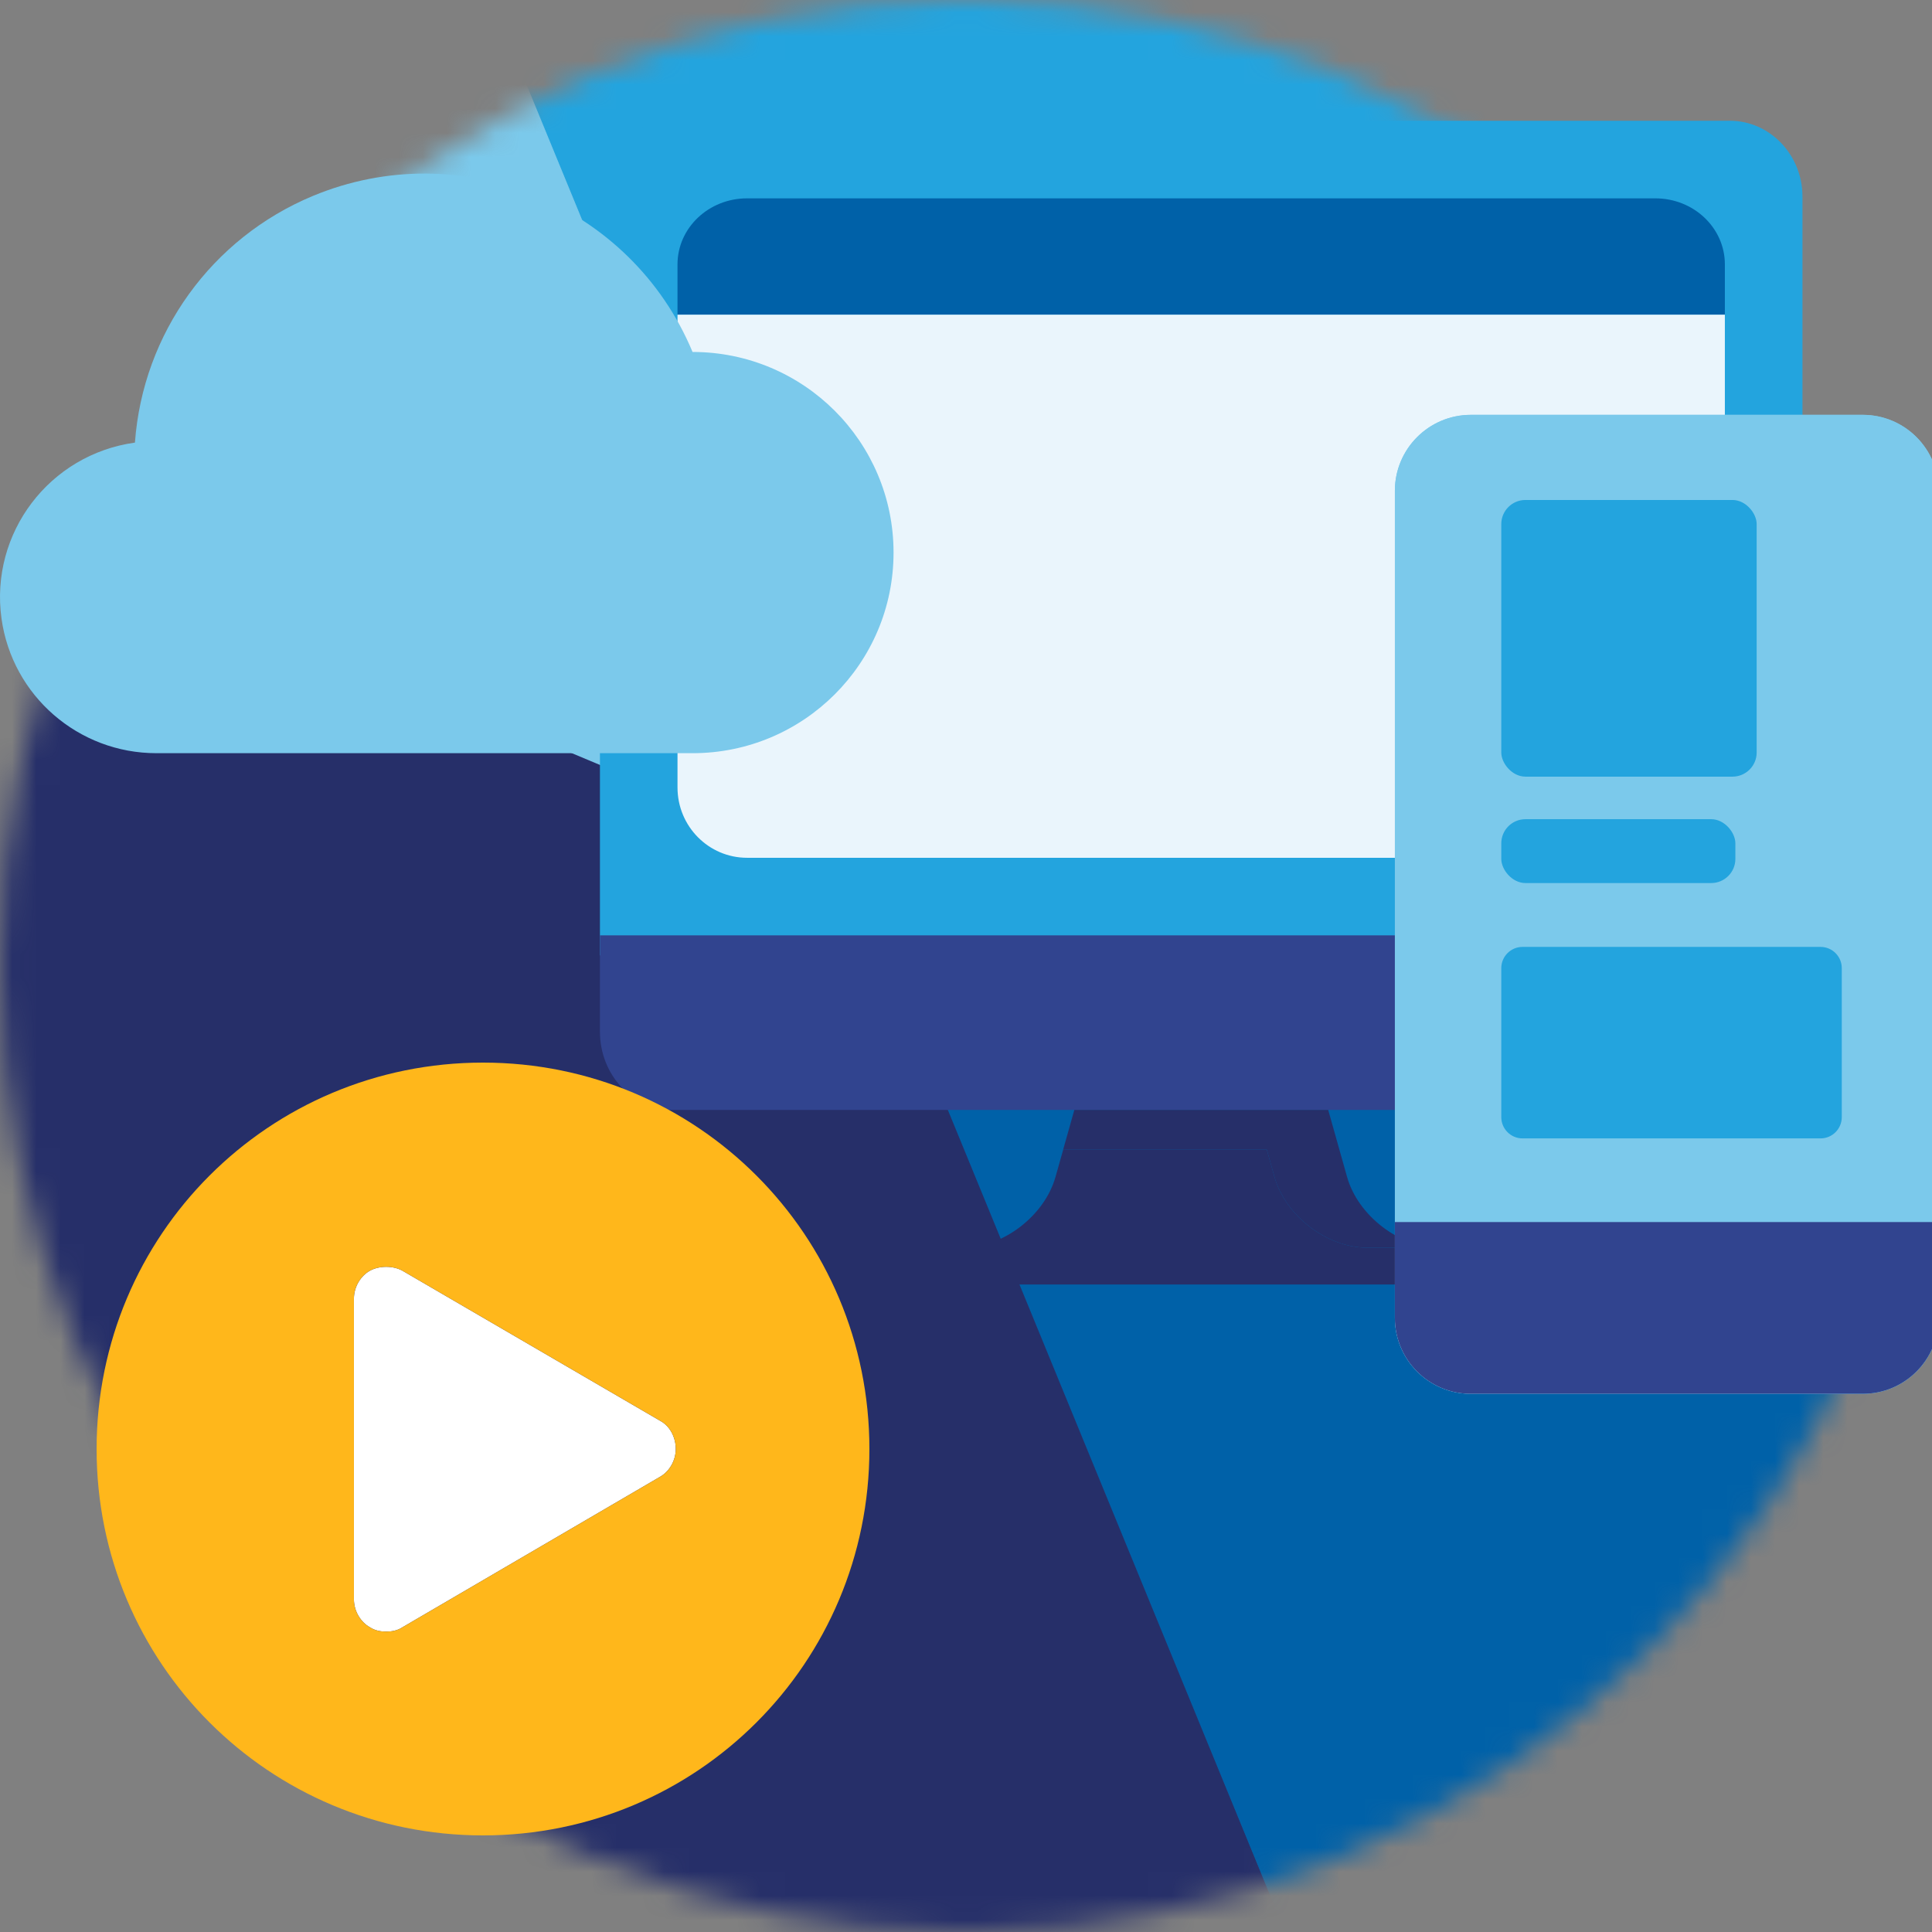 <svg width="80" height="80" viewBox="0 0 80 80" fill="none" xmlns="http://www.w3.org/2000/svg">
<rect x="0" y="0" width="80" height="80" fill="#808080" stroke="none"/>
<g clip-path="url(#clip0_5925_6912)">
<mask id="mask0_5925_6912" style="mask-type:alpha" maskUnits="userSpaceOnUse" x="0" y="0" width="80" height="80">
<circle cx="40" cy="40" r="40" fill="#C4C4C4"/>
</mask>
<g mask="url(#mask0_5925_6912)">
<path d="M59.196 94.577L35.221 35.974L-23 11.617V94.577H59.196Z" fill="#262F69"/>
<path d="M93.528 94.576V62.303V60.215L35.163 36.002L59.196 94.576H93.528Z" fill="#0061A8"/>
<path d="M-23 11.616L35.163 36.002L11.159 -22.484L-23 11.616Z" fill="#7BC9EB"/>
<path d="M93.528 11.616L35.336 -46.812L26.306 -37.765L11.131 -22.455L35.163 36.003L93.528 60.215V11.616Z" fill="#23A4DE"/>
</g>
<path d="M24.842 39.56V8.135C24.842 6.411 26.194 5 27.848 5H71.63C73.283 5 74.636 6.411 74.636 8.135V39.56H24.842Z" fill="#23A4DE"/>
<path d="M24.842 38.731V42.72C24.842 44.502 26.194 45.96 27.848 45.96L71.63 45.96C73.283 45.96 74.636 44.502 74.636 42.72V38.731L24.842 38.731Z" fill="#31448F"/>
<path d="M44.486 45.959H54.998L55.779 48.733C56.233 50.346 57.958 51.664 59.611 51.664H56.605C54.952 51.664 53.227 50.346 52.774 48.733L52.454 47.601H44.024L44.486 45.959Z" fill="#262F69"/>
<path d="M59.574 51.664H65.273C65.689 51.664 66.025 52.005 66.025 52.426C66.025 52.847 65.689 53.188 65.273 53.188H34.214C33.799 53.188 33.462 52.847 33.462 52.426C33.462 52.005 33.799 51.664 34.214 51.664H39.898C41.544 51.652 43.255 50.338 43.706 48.733L44.026 47.601H52.454L52.774 48.733C53.228 50.346 54.952 51.664 56.605 51.664H59.611C59.599 51.664 59.586 51.664 59.574 51.664Z" fill="#262F69"/>
<path d="M71.423 10.947V13.031H28.054V10.947C28.054 9.437 29.344 8.213 30.935 8.213H68.543C70.134 8.213 71.423 9.437 71.423 10.947Z" fill="#0061A8"/>
<path d="M71.423 13.031V32.608C71.423 34.216 70.134 35.519 68.543 35.519H30.935C29.344 35.519 28.054 34.216 28.054 32.608V13.031H71.423Z" fill="#EAF5FC"/>
<path d="M77.141 57.714H60.897C59.166 57.71 57.763 56.307 57.759 54.576V20.316C57.763 18.585 59.166 17.182 60.897 17.178H77.141C78.871 17.182 80.274 18.585 80.278 20.316V54.577C80.273 56.308 78.871 57.71 77.141 57.714Z" fill="#7BC9EB"/>
<path fill-rule="evenodd" clip-rule="evenodd" d="M60.901 55.775H77.136H77.137C77.799 55.773 78.336 55.237 78.34 54.574V20.318C78.337 19.656 77.8 19.119 77.138 19.116H60.9C60.237 19.119 59.7 19.656 59.697 20.319V54.573C59.7 55.236 60.238 55.773 60.9 55.775H60.901ZM60.897 57.714C59.166 57.71 57.763 56.307 57.759 54.576V20.316C57.763 18.585 59.166 17.182 60.897 17.178H77.141C78.871 17.182 80.274 18.585 80.278 20.316V54.577C80.273 56.308 78.871 57.71 77.141 57.714H60.897Z" fill="#7BC9EB"/>
<path d="M77.141 57.714H60.897C59.166 57.71 57.763 56.307 57.759 54.576V50.602C68.106 50.602 71.071 50.602 80.278 50.602V54.577C80.273 56.308 78.871 57.71 77.141 57.714Z" fill="#31448F"/>
<rect x="62.165" y="20.703" width="10.575" height="11.456" rx="1" fill="#23A4DE"/>
<path d="M62.165 40.09C62.165 39.603 62.559 39.209 63.046 39.209H75.383C75.87 39.209 76.264 39.603 76.264 40.09V46.258C76.264 46.745 75.87 47.139 75.383 47.139H63.046C62.559 47.139 62.165 46.745 62.165 46.258V40.09Z" fill="#23A4DE"/>
<rect x="62.165" y="33.921" width="9.693" height="2.644" rx="1" fill="#23A4DE"/>
<path d="M28.677 14.574C26.122 8.457 19.083 5.565 12.954 8.114C8.764 9.857 5.914 13.807 5.588 18.327C2.046 18.816 -0.428 22.077 0.062 25.612C0.505 28.81 3.246 31.191 6.481 31.188H28.677C33.273 31.188 37 27.469 37 22.881C37 18.293 33.274 14.574 28.677 14.574Z" fill="#7BC9EB"/>
<path d="M16.659 67.385L27.314 61.16C27.701 60.95 27.983 60.492 27.982 60C27.982 59.508 27.736 59.051 27.349 58.84L16.659 52.615C16.273 52.404 15.71 52.404 15.323 52.615C14.936 52.826 14.655 53.284 14.655 53.776V66.224C14.655 66.716 14.936 67.174 15.323 67.385C15.534 67.525 15.78 67.561 15.991 67.561C16.202 67.561 16.448 67.525 16.659 67.385Z" fill="white"/>
<path d="M20 44C11.139 44 4 51.139 4 60C4 68.862 11.139 76 20 76C28.861 76 36 68.862 36 60C36 51.139 28.861 44 20 44ZM27.314 61.16L16.659 67.385C16.448 67.525 16.202 67.561 15.991 67.561C15.78 67.561 15.534 67.525 15.323 67.385C14.936 67.174 14.655 66.716 14.655 66.224V53.776C14.655 53.284 14.936 52.826 15.323 52.615C15.71 52.404 16.273 52.404 16.659 52.615L27.349 58.84C27.736 59.051 27.982 59.508 27.982 60C27.983 60.492 27.701 60.95 27.314 61.161V61.16Z" fill="#FFB71B"/>
</g>
<defs>
<clipPath id="clip0_5925_6912">
<rect width="80" height="80" fill="white"/>
</clipPath>
</defs>
</svg>
